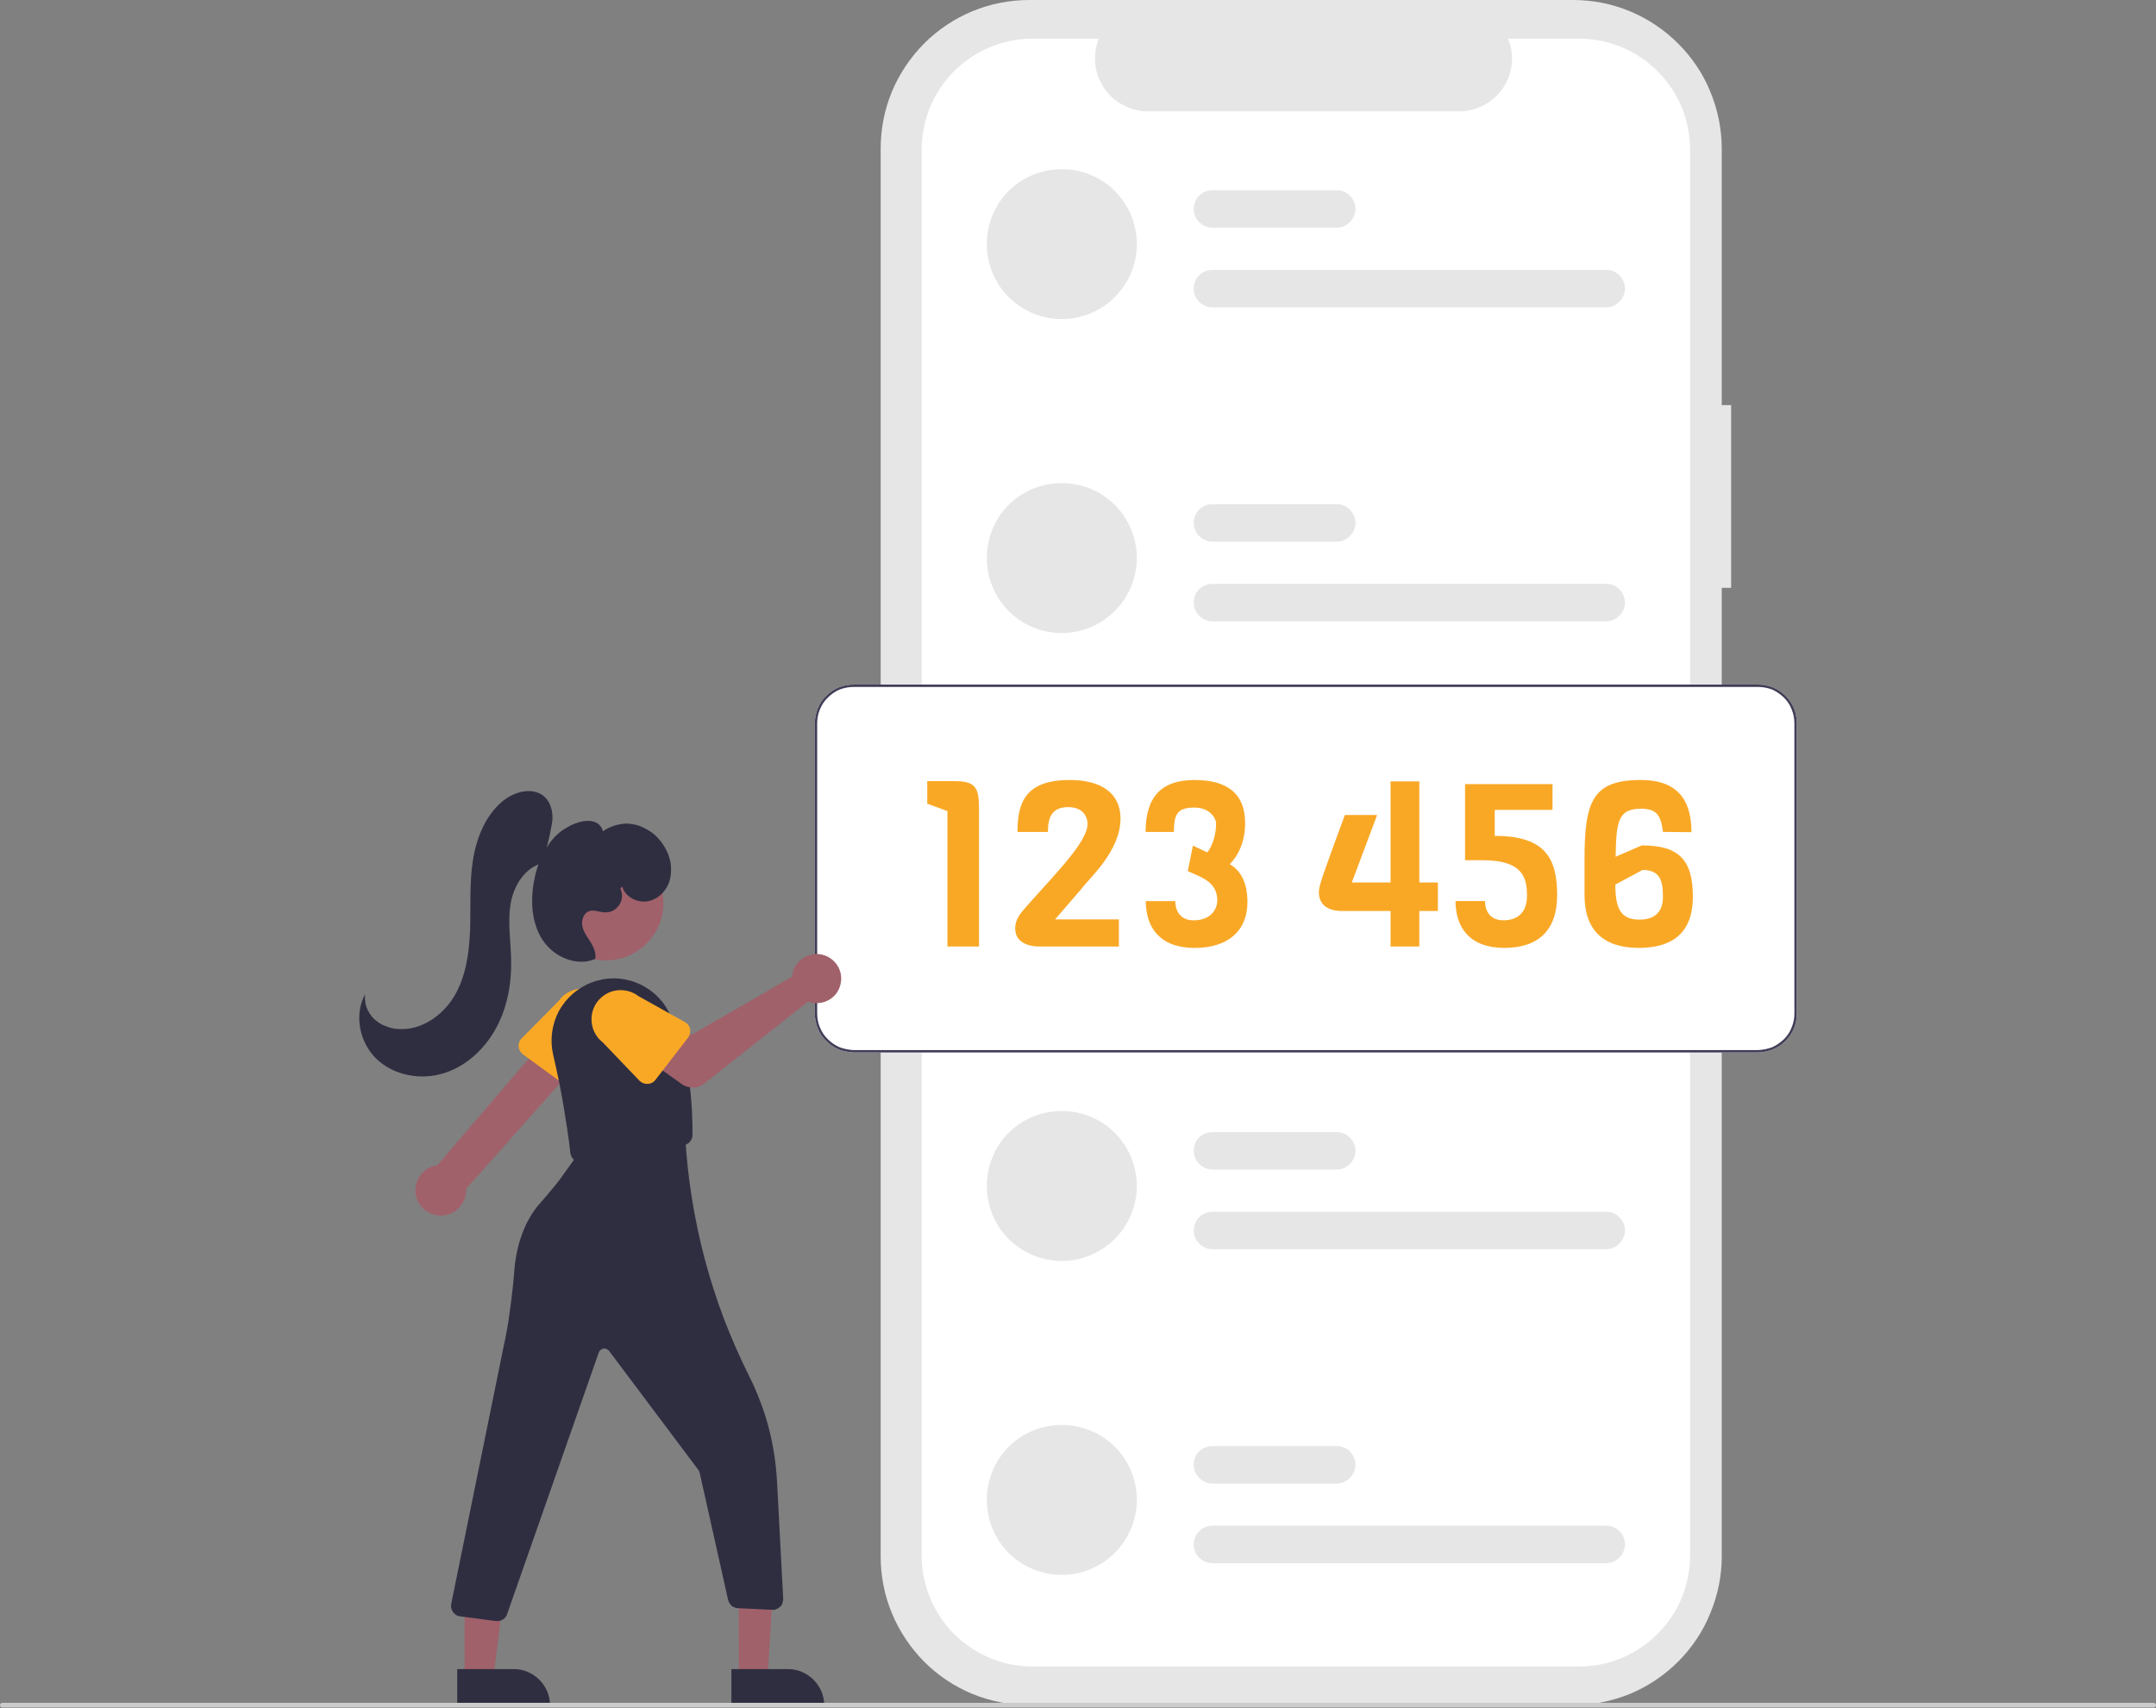 <svg version="1.2" xmlns="http://www.w3.org/2000/svg" viewBox="0 0 920 729" width="920" height="729">
	<rect x="0" y="0" width="920" height="729" fill="#808080" stroke="none"/>
	<title>undraw_messages_re_qy9x-svg</title>
	<style>
		.s0 { fill: #e6e6e6 } 
		.s1 { fill: #ffffff } 
		.s2 { fill: #3f3d56 } 
		.s3 { fill: #a0616a } 
		.s4 { fill: #f9a826 } 
		.s5 { fill: #2f2e41 } 
		.s6 { fill: #cccccc } 
	</style>
	<path id="Layer" class="s0" d="m738.7 250.9h-4v413.5c0 8.3-1.7 16.5-4.9 24.2c-3.1 7.7-7.8 14.7-13.7 20.6c-5.9 5.9-12.9 10.6-20.6 13.8c-7.7 3.1-15.9 4.8-24.2 4.8h-232.1c-8.3 0-16.6-1.7-24.3-4.8c-7.7-3.2-14.7-7.9-20.6-13.8c-5.8-5.9-10.5-12.9-13.7-20.6c-3.2-7.7-4.8-15.9-4.8-24.2v-601c0-8.3 1.6-16.6 4.8-24.3c3.2-7.7 7.9-14.6 13.7-20.5c5.9-5.9 12.9-10.6 20.6-13.8c7.7-3.2 16-4.8 24.3-4.8h232.1c8.3 0 16.5 1.6 24.2 4.8c7.7 3.2 14.7 7.9 20.6 13.8c5.9 5.9 10.6 12.8 13.7 20.5c3.2 7.7 4.9 16 4.9 24.3v109.5h4z" />
	<path id="Layer" class="s1" d="m721.2 63.8v600.1c0 6.3-1.3 12.4-3.6 18.2c-2.4 5.7-5.9 10.9-10.3 15.3c-4.4 4.4-9.6 7.9-15.4 10.3c-5.7 2.4-11.9 3.6-18.1 3.6h-233.2c-6.2 0-12.4-1.2-18.1-3.6c-5.7-2.4-11-5.9-15.4-10.3c-4.4-4.4-7.8-9.6-10.2-15.3c-2.4-5.8-3.6-11.9-3.6-18.2v-600.1c0-6.2 1.2-12.3 3.6-18.1c2.4-5.7 5.8-10.9 10.2-15.3c4.4-4.4 9.7-7.9 15.4-10.3c5.7-2.4 11.9-3.6 18.1-3.6h28.3c-1.4 3.4-1.9 7.1-1.5 10.8c0.3 3.7 1.6 7.2 3.7 10.2c2 3.1 4.8 5.6 8.1 7.3c3.2 1.8 6.9 2.7 10.5 2.7h133c3.7 0 7.3-0.9 10.6-2.7c3.2-1.7 6-4.2 8.1-7.3c2-3 3.3-6.5 3.7-10.2c0.4-3.7-0.2-7.4-1.6-10.8h30.3c6.2 0 12.4 1.2 18.1 3.6c5.8 2.4 11 5.9 15.4 10.3c4.4 4.4 7.9 9.6 10.3 15.3c2.3 5.8 3.6 11.9 3.6 18.1z" />
	<path id="Layer" class="s0" d="m475.7 81.5c6 6 9.4 14.2 9.4 22.7c0 8.4-3.4 16.6-9.4 22.6c-6 6-14.2 9.4-22.6 9.4c-8.5 0-16.7-3.4-22.7-9.4c-6-6-9.3-14.2-9.3-22.6c0-8.5 3.3-16.7 9.3-22.7c6-6 14.2-9.3 22.7-9.3c8.4 0 16.6 3.3 22.6 9.3z" />
	<path id="Layer" class="s0" d="m685.4 131.2h-168c-2.1 0-4.2-0.9-5.7-2.4c-1.5-1.5-2.3-3.5-2.3-5.6c0-2.2 0.8-4.2 2.3-5.7c1.5-1.5 3.6-2.3 5.7-2.3h168c2.1 0 4.1 0.8 5.6 2.3c1.5 1.5 2.4 3.5 2.4 5.7c0 2.1-0.9 4.1-2.4 5.6c-1.5 1.5-3.5 2.4-5.6 2.4z" />
	<path id="Layer" class="s0" d="m570.4 97.2h-53c-2.1 0-4.2-0.9-5.7-2.4c-1.5-1.5-2.3-3.5-2.3-5.6c0-2.2 0.8-4.2 2.3-5.7c1.5-1.5 3.6-2.3 5.7-2.3h53c2.1 0 4.1 0.8 5.6 2.3c1.5 1.5 2.4 3.5 2.4 5.7c0 2.1-0.9 4.1-2.4 5.6c-1.5 1.5-3.5 2.4-5.6 2.4z" />
	<path id="Layer" class="s0" d="m475.7 215.5c6 6 9.4 14.2 9.4 22.7c0 8.4-3.4 16.6-9.4 22.6c-6 6-14.2 9.4-22.6 9.4c-8.5 0-16.7-3.4-22.7-9.4c-6-6-9.3-14.2-9.3-22.6c0-8.5 3.3-16.7 9.3-22.7c6-6 14.2-9.3 22.7-9.3c8.4 0 16.6 3.3 22.6 9.3z" />
	<path id="Layer" class="s0" d="m685.4 265.2h-168c-2.1 0-4.2-0.9-5.7-2.4c-1.5-1.5-2.3-3.5-2.3-5.6c0-2.2 0.8-4.2 2.3-5.7c1.5-1.5 3.6-2.3 5.7-2.3h168c2.1 0 4.1 0.8 5.6 2.3c1.5 1.5 2.4 3.5 2.4 5.7c0 2.1-0.9 4.1-2.4 5.6c-1.5 1.5-3.5 2.4-5.6 2.4z" />
	<path id="Layer" class="s0" d="m570.4 231.2h-53c-2.1 0-4.2-0.9-5.7-2.4c-1.5-1.5-2.3-3.5-2.3-5.6c0-2.2 0.8-4.2 2.3-5.7c1.5-1.5 3.6-2.3 5.7-2.3h53c2.1 0 4.1 0.8 5.6 2.3c1.5 1.5 2.4 3.5 2.4 5.7c0 2.1-0.9 4.1-2.4 5.6c-1.5 1.5-3.5 2.4-5.6 2.4z" />
	<path id="Layer" class="s0" d="m475.7 483.5c6 6 9.4 14.2 9.4 22.7c0 8.4-3.4 16.6-9.4 22.6c-6 6-14.2 9.4-22.6 9.4c-8.5 0-16.7-3.4-22.7-9.4c-6-6-9.3-14.2-9.3-22.6c0-8.5 3.3-16.7 9.3-22.7c6-6 14.2-9.3 22.7-9.3c8.4 0 16.6 3.3 22.6 9.3z" />
	<path id="Layer" class="s0" d="m685.4 533.2h-168c-2.1 0-4.2-0.9-5.7-2.4c-1.5-1.5-2.3-3.5-2.3-5.6c0-2.2 0.8-4.2 2.3-5.7c1.5-1.5 3.6-2.3 5.7-2.3h168c2.1 0 4.1 0.8 5.6 2.3c1.5 1.5 2.4 3.5 2.4 5.7c0 2.1-0.9 4.1-2.4 5.6c-1.5 1.5-3.5 2.4-5.6 2.4z" />
	<path id="Layer" class="s0" d="m570.4 499.2h-53c-2.1 0-4.2-0.9-5.7-2.4c-1.5-1.5-2.3-3.5-2.3-5.6c0-2.2 0.8-4.2 2.3-5.7c1.5-1.5 3.6-2.3 5.7-2.3h53c2.1 0 4.1 0.8 5.6 2.3c1.5 1.5 2.4 3.5 2.4 5.7c0 2.1-0.9 4.1-2.4 5.6c-1.5 1.5-3.5 2.4-5.6 2.4z" />
	<path id="Layer" class="s0" d="m475.7 617.5c6 6 9.4 14.2 9.4 22.7c0 8.4-3.4 16.6-9.4 22.6c-6 6-14.2 9.4-22.6 9.4c-8.5 0-16.7-3.4-22.7-9.4c-6-6-9.3-14.2-9.3-22.6c0-8.5 3.3-16.7 9.3-22.7c6-6 14.2-9.3 22.7-9.3c8.4 0 16.6 3.3 22.6 9.3z" />
	<path id="Layer" class="s0" d="m685.4 667.2h-168c-2.1 0-4.2-0.9-5.7-2.4c-1.5-1.5-2.3-3.5-2.3-5.6c0-2.2 0.8-4.2 2.3-5.7c1.5-1.5 3.6-2.3 5.7-2.3h168c2.1 0 4.1 0.8 5.6 2.3c1.5 1.5 2.4 3.5 2.4 5.7c0 2.1-0.9 4.1-2.4 5.6c-1.5 1.5-3.5 2.4-5.6 2.4z" />
	<path id="Layer" class="s0" d="m570.4 633.2h-53c-2.1 0-4.2-0.9-5.7-2.4c-1.5-1.5-2.3-3.5-2.3-5.6c0-2.2 0.8-4.2 2.3-5.7c1.5-1.5 3.6-2.3 5.7-2.3h53c2.1 0 4.1 0.8 5.6 2.3c1.5 1.5 2.4 3.5 2.4 5.7c0 2.1-0.9 4.1-2.4 5.6c-1.5 1.5-3.5 2.4-5.6 2.4z" />
	<path id="Layer" class="s1" d="m750.2 449.2h-386c-2.1-0.1-4.3-0.5-6.3-1.3c-2-0.8-3.8-2.1-5.3-3.6c-1.6-1.5-2.8-3.3-3.6-5.3c-0.8-2-1.3-4.2-1.3-6.3v-124c0-2.2 0.5-4.4 1.3-6.4c0.8-2 2-3.8 3.6-5.3c1.5-1.5 3.3-2.8 5.3-3.6c2-0.8 4.2-1.2 6.3-1.2h386c2.2 0 4.3 0.4 6.3 1.2c2 0.8 3.9 2.1 5.4 3.6c1.5 1.5 2.7 3.3 3.6 5.3c0.8 2 1.2 4.2 1.2 6.4v124c0 2.1-0.4 4.3-1.2 6.3c-0.9 2-2.1 3.8-3.6 5.3c-1.5 1.5-3.4 2.8-5.4 3.6c-2 0.8-4.1 1.2-6.3 1.3z" />
	<path id="Layer" fill-rule="evenodd" class="s2" d="m750.2 449.2h-386c-2.1-0.1-4.3-0.5-6.3-1.3c-2-0.8-3.8-2.1-5.3-3.6c-1.6-1.5-2.8-3.3-3.6-5.3c-0.8-2-1.3-4.2-1.3-6.3v-124c0-2.2 0.5-4.4 1.3-6.4c0.8-2 2-3.8 3.6-5.3c1.5-1.5 3.3-2.8 5.3-3.6c2-0.8 4.2-1.2 6.3-1.2h386c2.2 0 4.3 0.4 6.3 1.2c2 0.8 3.9 2.1 5.4 3.6c1.5 1.5 2.7 3.3 3.6 5.3c0.8 2 1.2 4.2 1.2 6.4v124c0 2.1-0.4 4.3-1.2 6.3c-0.9 2-2.1 3.8-3.6 5.3c-1.5 1.5-3.4 2.8-5.4 3.6c-2 0.8-4.1 1.2-6.3 1.3zm-386-156c-2 0-4 0.4-5.9 1.1c-1.9 0.8-3.6 2-5 3.4c-1.5 1.4-2.6 3.1-3.4 5c-0.8 1.9-1.2 3.9-1.2 6v124c0 2 0.4 4 1.2 5.9c0.8 1.9 1.9 3.6 3.4 5c1.4 1.4 3.1 2.6 5 3.4c1.9 0.7 3.9 1.1 5.9 1.2h386c2.1-0.1 4.1-0.5 6-1.2c1.8-0.8 3.5-2 5-3.4c1.4-1.4 2.6-3.1 3.3-5c0.8-1.9 1.2-3.9 1.2-5.9v-124c0-2.1-0.4-4.1-1.2-6c-0.7-1.9-1.9-3.6-3.3-5c-1.5-1.4-3.2-2.6-5-3.4c-1.9-0.7-3.9-1.1-6-1.1z" />
	<path id="Layer" class="s3" d="m177.7 511.2c-0.4-1.5-0.6-3.1-0.3-4.7c0.2-1.5 0.7-3 1.6-4.3c0.8-1.4 2-2.5 3.3-3.3c1.3-0.8 2.8-1.4 4.4-1.6l51.3-59.9l12 12.5l-51.1 57.5c0.1 2.7-0.7 5.3-2.4 7.4c-1.6 2-3.9 3.4-6.5 3.9c-2.7 0.4-5.3-0.1-7.6-1.5c-2.2-1.3-3.9-3.5-4.7-6z" />
	<path id="Layer" class="s4" d="m221.3 446.7q0-0.5 0-0.9q0.1-0.5 0.3-1q0.1-0.4 0.4-0.8q0.3-0.5 0.6-0.8l15.9-16.1c1.9-2.7 4.8-4.4 8.1-5c3.3-0.5 6.6 0.3 9.3 2.3c2.7 1.9 4.5 4.8 5 8.1c0.5 3.3-0.3 6.6-2.2 9.3l-10.6 20.1q-0.4 0.8-1.2 1.4q-0.8 0.6-1.7 0.9q-1 0.2-1.9 0q-1-0.2-1.8-0.8l-18.4-13.4q-0.3-0.3-0.7-0.7q-0.3-0.3-0.5-0.7q-0.3-0.5-0.4-0.9q-0.1-0.5-0.2-1z" />
	<path id="Layer" class="s3" d="m258.6 409.9c-13.6 0-24.6-11-24.6-24.5c0-13.6 11-24.6 24.6-24.6c13.5 0 24.5 11 24.5 24.6c0 13.5-11 24.5-24.5 24.5z" />
	<path id="Layer" class="s5" d="m245.2 495.3q-0.4-0.3-0.7-0.7q-0.3-0.3-0.5-0.7q-0.2-0.4-0.4-0.8q-0.1-0.4-0.2-0.9q-0.6-5.3-1.4-10.6q-0.8-5.3-1.7-10.6q-0.9-5.3-2-10.5q-1.1-5.3-2.3-10.5c-1.4-6.3-0.5-12.8 2.5-18.5c3.1-5.6 8.1-10 14.1-12.2c6-2.3 12.6-2.3 18.6 0c6 2.3 11 6.6 14 12.3c9.7 18.1 10.4 43 10.3 52.9q0 0.8-0.3 1.5q-0.3 0.7-0.8 1.3q-0.5 0.6-1.2 1q-0.7 0.4-1.5 0.5l-43.1 7.3q0 0-0.1 0q-0.1 0-0.2 0q-0.1 0.1-0.2 0.1q-0.1 0-0.2 0q-0.4 0-0.7-0.1q-0.4-0.1-0.7-0.2q-0.4-0.1-0.7-0.3q-0.3-0.1-0.6-0.3z" />
	<path id="Layer" class="s3" d="m347.1 407.3c4.3-0.6 8.5 1.6 10.6 5.4c2.1 3.9 1.5 8.6-1.3 11.9c-2.9 3.3-7.5 4.4-11.6 2.9l-44.3 35q-1 0.8-2.2 1.2q-1.2 0.5-2.5 0.5q-1.3 0-2.6-0.4q-1.2-0.3-2.3-1.1l-17.4-12.4l11.1-14.6l10.4 6l43-24.8q0-0.2 0-0.4q0.1-0.2 0.1-0.4q0-0.2 0.1-0.4q0-0.2 0-0.4c1-4.3 4.6-7.4 8.9-8z" />
	<path id="Layer" class="s4" d="m293.6 442.9l-13.9 18q-0.6 0.8-1.4 1.2q-0.9 0.5-1.9 0.5q-1 0.1-1.9-0.3q-0.9-0.3-1.6-1l-15.7-16.4c-2.6-2-4.3-5-4.7-8.3c-0.4-3.3 0.5-6.6 2.5-9.2c2.1-2.6 5-4.3 8.3-4.7c3.3-0.4 6.6 0.5 9.2 2.5l19.7 11q0.9 0.5 1.5 1.3q0.6 0.8 0.8 1.7q0.1 1-0.1 2q-0.2 0.9-0.8 1.7z" />
	<path id="Layer" class="s3" d="m315.3 716.4l-0.1-47.2l15.2 0.1l-2.9 47.1h-12.2z" />
	<path id="Layer" class="s5" d="m312.1 712.4h24.2c2 0 4 0.4 5.9 1.2c1.8 0.8 3.5 1.9 4.9 3.3c1.5 1.5 2.6 3.2 3.4 5c0.8 1.9 1.2 3.9 1.2 5.9v0.5h-39.6z" />
	<path id="Layer" class="s3" d="m198.3 716.4l-0.1-47.2h18.1l-5.8 47.2h-12.2z" />
	<path id="Layer" class="s5" d="m195.1 712.4h24.2c2 0 4 0.4 5.9 1.2c1.8 0.8 3.5 1.9 4.9 3.3c1.5 1.5 2.6 3.2 3.4 5c0.8 1.9 1.2 3.9 1.2 5.9v0.5h-39.6z" />
	<path id="Layer" class="s5" d="m211.6 691.9l-15.2-2q-1-0.1-1.8-0.6q-0.8-0.6-1.4-1.4q-0.5-0.8-0.7-1.7q-0.1-1 0.1-1.9l22.2-109.1q0.9-4 1.6-8q0.7-3.9 1.2-8q0.6-4 1-8q0.5-4 0.8-8.1c0.6-8.8 3.2-21.2 11.8-30.4q1.3-1.5 2.5-2.9q1.3-1.5 2.5-3q1.2-1.5 2.4-3q1.2-1.6 2.3-3.2l6.7-9.3l44.8-7.1v0.6q0.7 13.3 2.8 26.4q2.1 13.2 5.5 26.1q3.4 12.8 8.1 25.3q4.8 12.5 10.7 24.4q2.7 5.3 4.8 10.9q2.2 5.6 3.7 11.4q1.5 5.8 2.4 11.7q0.9 5.9 1.2 11.9l2.6 49.5q0 0.5-0.1 0.9q-0.1 0.5-0.2 0.9q-0.2 0.5-0.4 0.9q-0.3 0.3-0.6 0.7q-0.4 0.3-0.8 0.6q-0.3 0.2-0.8 0.4q-0.4 0.2-0.9 0.3q-0.5 0-0.9 0l-14.6-0.7q-0.7 0-1.4-0.3q-0.7-0.2-1.3-0.7q-0.5-0.5-0.9-1.1q-0.4-0.6-0.6-1.4l-12.1-54.1q0-0.2-0.1-0.4q-0.1-0.2-0.1-0.3q-0.1-0.2-0.2-0.4q-0.1-0.1-0.2-0.3l-38.1-50.8q-0.4-0.5-1.1-0.8q-0.6-0.3-1.3-0.2q-0.7 0.1-1.2 0.6q-0.6 0.4-0.8 1.1l-39.1 111.6q-0.2 0.7-0.6 1.2q-0.4 0.6-1 1q-0.6 0.4-1.2 0.6q-0.7 0.2-1.4 0.2q-0.1 0-0.2 0q0 0-0.1 0q-0.1 0-0.1 0q-0.1 0-0.2 0z" />
	<path id="Layer" class="s5" d="m231.6 368.4c-7.6 1.8-12.4 9.6-13.7 17.3c-1.3 7.7 0 15.6 0.2 23.4c0.3 10.2-1.5 20.6-6.3 29.5c-4.8 9-12.8 16.5-22.5 19.5c-9.7 3-21.1 1-28.5-6c-7.4-7-9.9-19-4.9-27.9q-0.3 1.4-0.1 2.9q0.1 1.5 0.6 2.8q0.5 1.4 1.3 2.6q0.8 1.3 1.8 2.3q1.1 1 2.3 1.8q1.2 0.8 2.6 1.3q1.3 0.6 2.7 0.9q1.5 0.4 2.9 0.4c9.7 0.7 18.9-5.7 23.9-14.1c4.9-8.3 6.3-18.3 6.7-28.1c0.3-9.7-0.3-19.5 1.1-29.1c1.4-9.6 5.1-19.4 12.5-25.7c5.1-4.4 13.4-6.6 18.3-2c2.6 2.5 3.5 6.4 3.2 10q-0.3 2.3-0.8 4.6q-0.4 2.3-1 4.5q-0.5 2.3-1.1 4.5q-0.7 2.3-1.4 4.5z" />
	<path id="Layer" class="s5" d="m264.7 379.2c0.5 1.1 0.8 2.4 0.7 3.6c-0.1 1.3-0.5 2.5-1.2 3.5c-0.7 1-1.6 1.9-2.7 2.4c-1.1 0.6-2.4 0.8-3.6 0.7c-2.2-0.1-4.4-1.2-6.5-0.5c-2.4 0.8-3.4 3.9-2.9 6.4c0.5 2.5 2.1 4.6 3.5 6.8c1.3 2.2 2.5 4.7 2 7.2c-7.9 3.4-17.6-0.8-22.4-8c-4.7-7.1-5.3-16.4-3.8-24.8q0.4-2.2 0.9-4.2q0.6-2.1 1.3-4.1q0.8-2 1.8-3.9q1-1.9 2.2-3.6q1.1-1.8 2.6-3.4q1.5-1.5 3.2-2.8q1.8-1.2 3.7-2.2q1.9-0.9 4-1.5q0.7-0.2 1.4-0.3q0.8-0.1 1.5-0.1q0.8-0.1 1.5 0q0.8 0.1 1.5 0.3q0.7 0.2 1.3 0.6q0.7 0.4 1.2 0.9q0.5 0.6 0.9 1.2q0.3 0.7 0.5 1.4q1.6-1.2 3.5-1.9q1.9-0.8 3.9-1.1q1.9-0.4 4-0.2q2 0.2 3.9 0.8q1.9 0.7 3.6 1.7q1.8 1 3.3 2.3q1.5 1.4 2.7 3q1.2 1.6 2.1 3.4q0.8 1.5 1.3 3.2q0.5 1.6 0.7 3.3q0.1 1.7 0 3.4q-0.1 1.6-0.6 3.3c-1.3 4.3-5 8-9.5 8.7c-4.4 0.7-9.4-1.9-10.7-6.3z" />
	<path id="Layer" class="s6" d="m919 728.8h-918q-0.4 0-0.7-0.3q-0.3-0.3-0.3-0.7q0-0.4 0.3-0.7q0.3-0.3 0.7-0.3h918q0.4 0 0.7 0.3q0.3 0.3 0.3 0.7q0 0.4-0.3 0.7q-0.3 0.3-0.7 0.3z" />
	<path id="123 456" fill="#f9a826" aria-label="123 456"  d="m417.75 404v-58.81c0-9-1.39-11.78-10.4-11.78h-11.68v9.61l8.61 3.16v57.82zm59.7 0v-11.58h-27.23l11.19-12.97c3.47-4.75 16.73-16.14 16.73-30.1c0-10.59-7.92-16.43-21.68-16.43c-19.3 0-22.27 10.1-22.27 22.17h12.97c0-6.03 1.58-10.59 8.61-10.59c7.03 0 8.31 4.85 8.31 7.23c0 6.43-10.79 18.02-14.85 22.67l-10.59 11.78c-3.07 3.46-5.44 6.04-5.44 10.1c0 6.04 5.64 7.72 10.49 7.72zm29.4-32.18c5.75 2.58 12.58 4.56 12.58 12.48c0 3.76-2.68 8.51-10.1 8.51c-6.83 0-7.82-5.64-7.82-8.21h-12.58c0 11.58 6.34 19.99 20.79 19.99c14.46 0 22.58-7.42 22.58-19.6c0-9.5-3.86-14.06-7.53-16.13c4.06-4.16 6.54-10.2 6.54-17.53c0-12.77-7.82-18.41-21.59-18.41c-13.76 0-20.88 6.83-20.88 22.17h12.07c0-8.02 1.79-10.39 8.81-10.39c7.03 0 9.21 5.05 9.21 6.73c0 4.65-1.48 9.51-3.76 12.38l-6.14-2.87zm106.72 17.02v-12.17h-7.92v-43.17h-12.27v43.17h-16.54l10.8-28.81h-13.77c-9.9 26.93-11.08 30.19-11.08 32.96c0 4.76 3.07 8.02 10.09 8.02h20.5v15.15h12.27v-15.15zm11.59-54.15v32.47h7.62c17.23 0 18.81 7.72 18.81 15.15c0 5.74-2.67 10.49-10.1 10.49c-6.83 0-7.82-5.64-7.82-8.21h-12.57c0 11.58 6.33 19.99 20.79 19.99c14.45 0 22.57-7.42 22.57-22.47c0-15.84-5.15-25.34-26.63-25.34v-11.09h24.65v-10.99zm96.62 20.49c0-14.85-7.03-22.27-21.58-22.27c-20.79 0-24.06 9.3-24.06 33.96v15.14c0 15.05 8.12 22.57 23.17 22.57c13.07 0 23.07-5.34 23.07-21.87c0-16.04-6.34-21.88-21.78-21.88l-11.19 4.85c0.3-14.75 0.89-20.5 10.79-20.5c7.03 0 8.52 3.07 9.41 9.9zm-22.18 37.33c-7.82 0-10.3-4.36-10.3-14.95l11.59-6.24c7.72 0 8.71 4.95 8.71 11.49c0 5.14-2.28 9.7-10 9.7z" />
</svg>